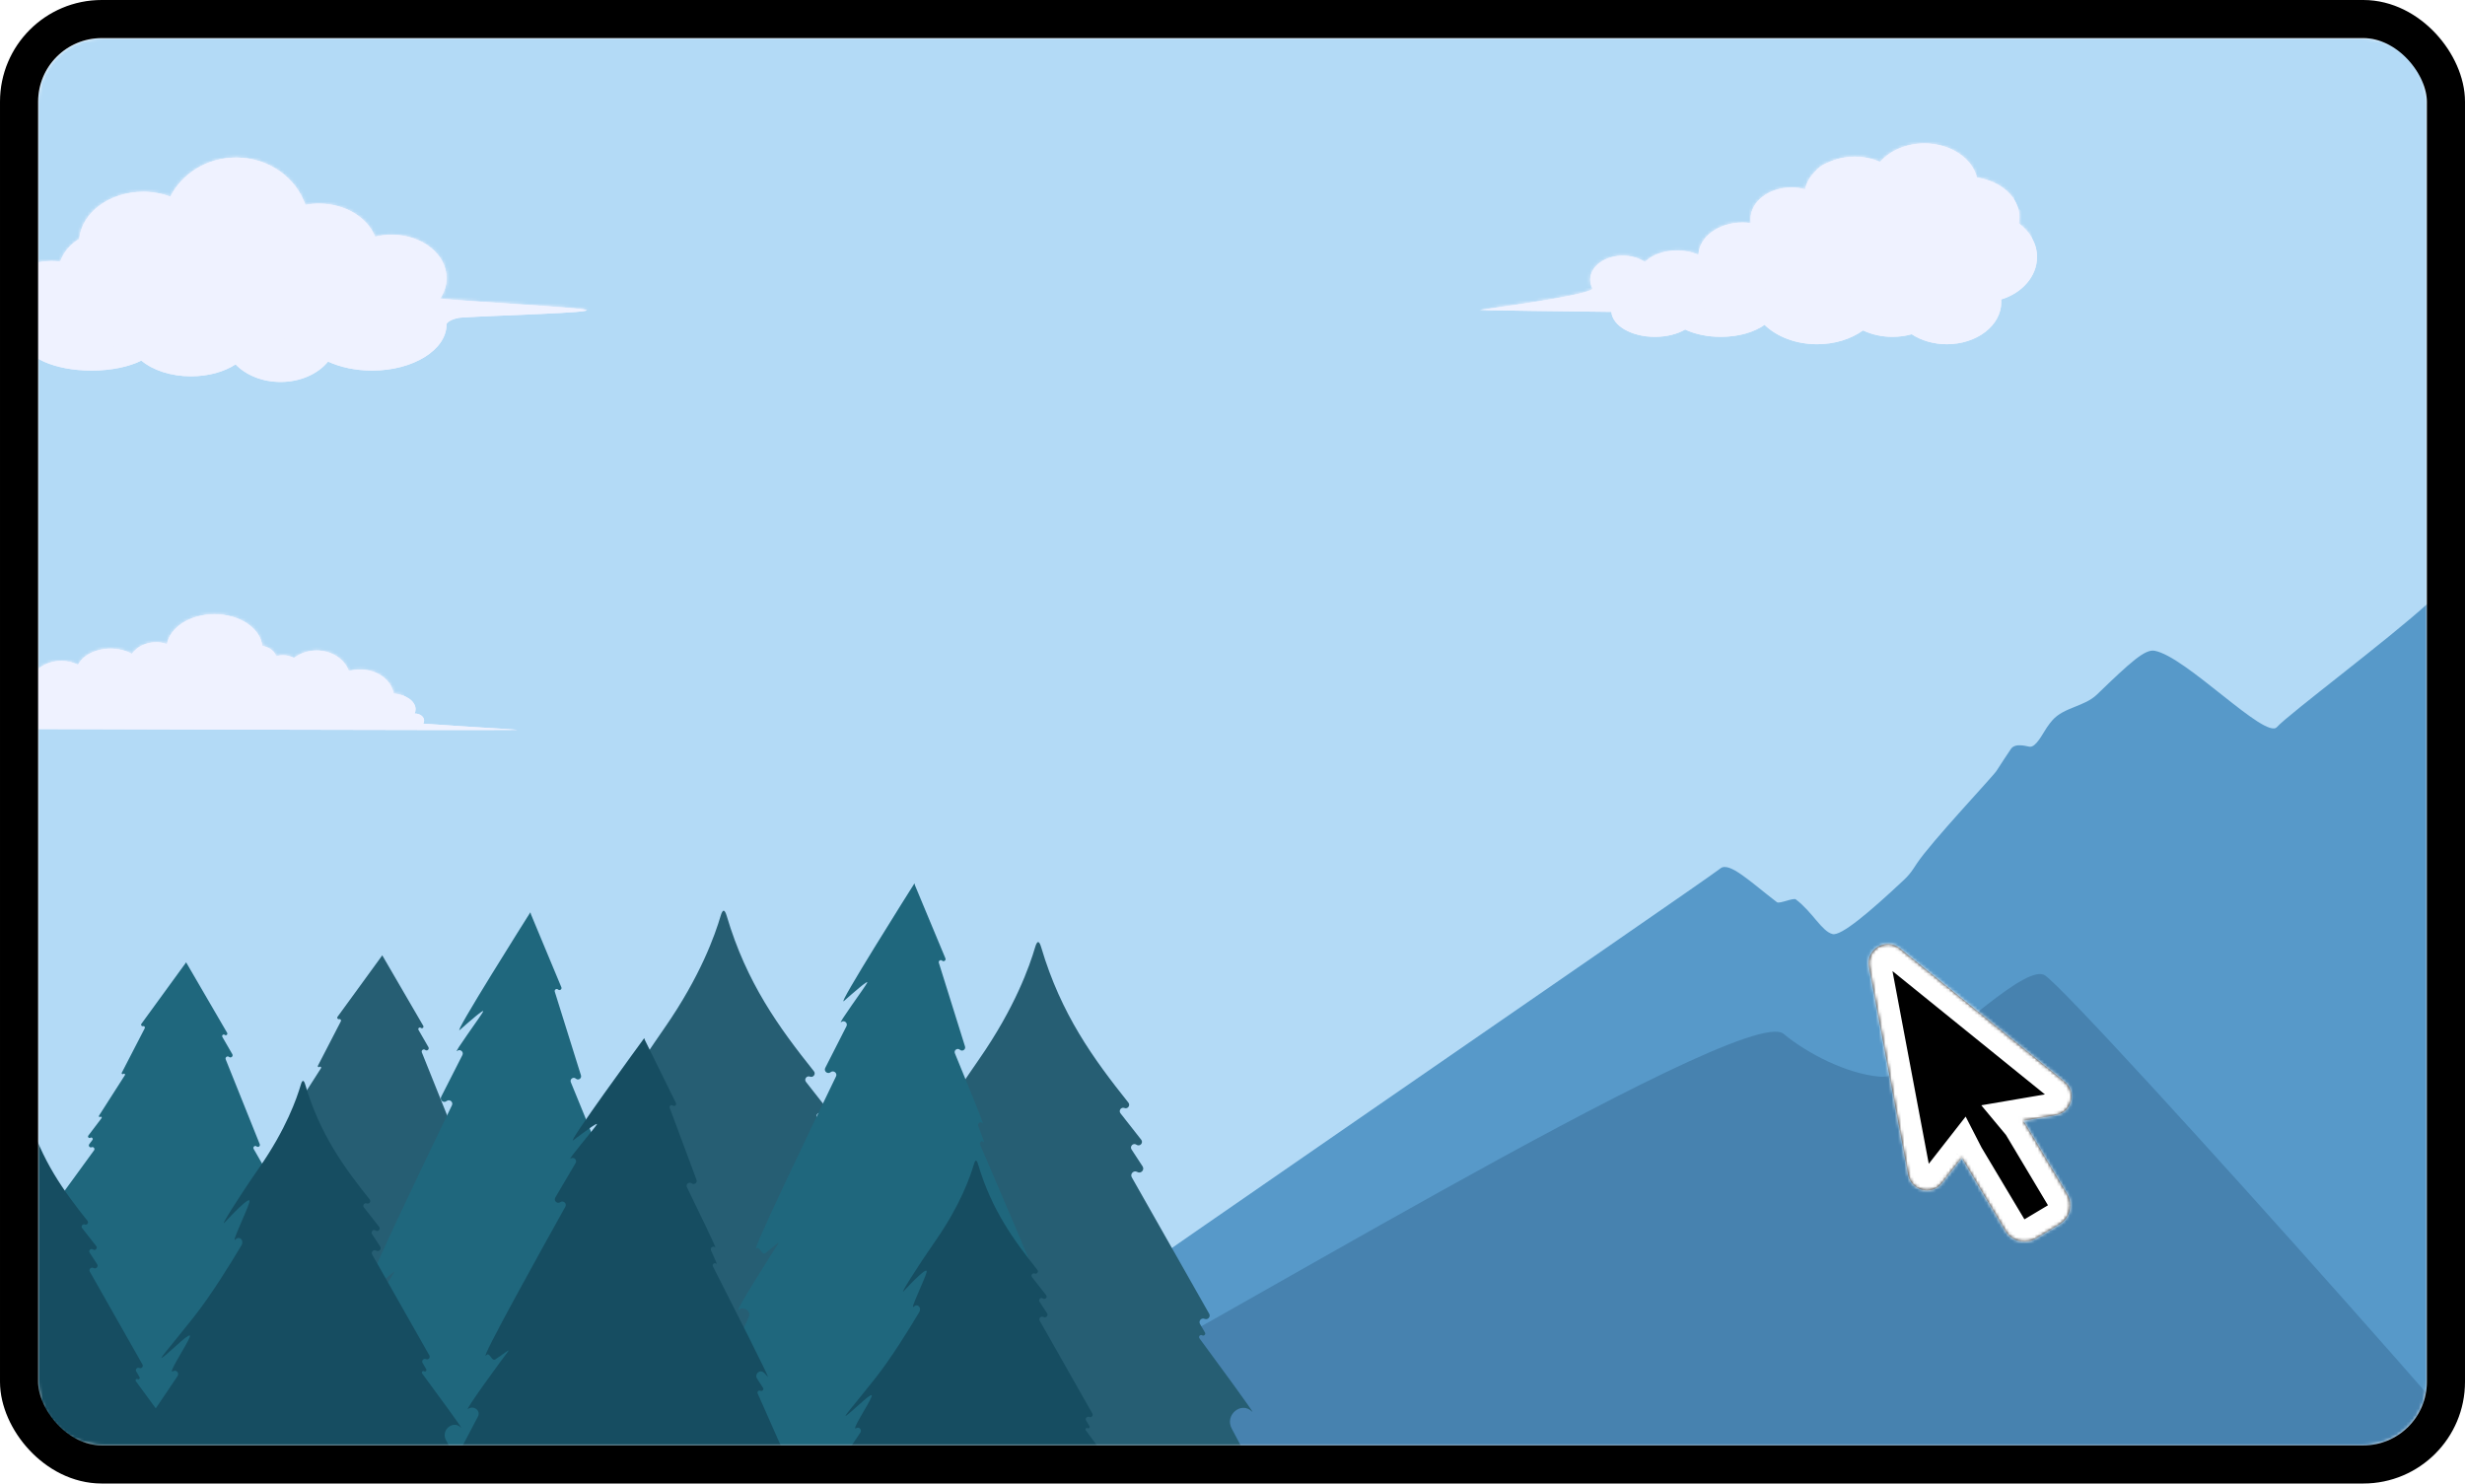 <svg width="776" height="467" viewBox="0 0 776 467" fill="none" xmlns="http://www.w3.org/2000/svg">
<mask id="mask0_107_111" style="mask-type:luminance" maskUnits="userSpaceOnUse" x="12" y="12" width="752" height="443">
<path d="M744 12H32C20.954 12 12 20.954 12 32V435C12 446.046 20.954 455 32 455H744C755.046 455 764 446.046 764 435V32C764 20.954 755.046 12 744 12Z" fill="white"/>
</mask>
<g mask="url(#mask0_107_111)">
<path opacity="0.35" fill-rule="evenodd" clip-rule="evenodd" d="M90.285 155.247C178.557 162.432 260.789 186.251 345.24 203.887C429.692 221.524 522.581 232.972 606.898 215.085C648.604 206.238 687.167 190.408 730.957 187.538C771.875 184.857 812.322 193.875 850.083 204.111C887.844 214.349 925.445 226.103 966.253 229.382C1007.06 232.661 1052.92 225.596 1076.98 204.673C1071.97 169.634 1066.96 134.594 1061.95 99.555C938.737 128.861 805.282 158.577 678.09 136.969C655.461 133.124 632.664 127.636 609.343 129.143C565.566 131.974 536.084 157.526 499.504 172.866C453.207 192.281 390.31 194.954 340.259 179.635C295.737 166.008 258.925 139.049 209.417 137.863C179.087 137.137 150.135 146.609 119.788 146.893C94.937 147.125 71.059 141.199 46.44 139.067C19.018 136.691 -8.939 139.163 -35.121 144.523C-59.412 149.495 -94.564 157.765 -112.645 169.561C-133.278 183.021 -86.066 171.37 -78.506 169.174C-54.254 162.129 -28.16 157.713 -1.732 155.382C28.72 152.698 59.804 152.766 90.285 155.247Z" fill="#D6E4F6"/>
<path opacity="0.35" fill-rule="evenodd" clip-rule="evenodd" d="M95.873 210.088C152.271 212.876 206.142 225.247 260.872 234.226C315.602 243.204 374.286 248.746 428.169 237.939C455.309 232.496 480.583 223.016 508.795 220.508C553.208 216.559 596.074 230.352 636.624 242.377C677.175 254.402 723.824 265.166 765.831 255.299C790.444 249.518 809.737 237.377 832.476 229.112C884.647 210.15 949.879 213.166 1008.64 221.668C1067.4 230.17 1125.26 243.631 1185.57 243.803C1095.93 239.017 1004.06 234.35 917.332 249.328C854.553 260.17 793.803 281.283 728.876 278.17C682.949 275.967 640.242 261.67 594.368 259.074C536.533 255.801 480.213 271.331 422.255 273.596C355.452 276.206 290.588 261.195 226.594 248.897C162.6 236.599 93.225 226.884 29.565 239.847C13.477 243.122 -2.03 247.818 -18.764 249.367C-31.488 250.544 -59.782 250.599 -53.276 239.021C-48.578 230.661 -22.842 223.681 -11.049 220.348C22.153 210.961 59.807 208.304 95.873 210.088Z" fill="#D6E4F6"/>
<path opacity="0.35" fill-rule="evenodd" clip-rule="evenodd" d="M31.082 78.604C81.601 91.949 130.084 108.687 182.719 118.293C235.355 127.899 294.458 129.692 342.939 113.647C373.815 103.43 399.78 86.293 434.045 82.092C493.597 74.79 553.496 109.401 611.423 98.072C631.039 94.235 647.204 85.53 665.756 79.992C727.8 61.468 799.764 81.003 867.76 87.236C947.52 94.547 1031.46 82.109 1097.56 53.185C1046.7 79.554 974.218 81.673 908.792 76.243C843.366 70.813 778.332 59.101 712.551 62.444C651.331 65.557 590.017 81.629 530.281 72.672C499.26 68.02 469.538 56.693 437.879 59.118C413.942 60.953 393.54 70.39 371.659 76.746C293.422 99.468 200.044 81.58 125.846 54.044C75.82 35.479 21.195 11.608 -35.032 20.861C-50.39 23.389 -127.31 52.184 -100.22 58.736C-91.363 60.878 -76.317 59.429 -66.563 60.304C-55.367 61.31 -44.282 62.775 -33.336 64.555C-11.308 68.137 10.126 73.069 31.082 78.604Z" fill="#D6E4F6"/>
<path d="M744 12H32C20.954 12 12 20.954 12 32V435C12 446.046 20.954 455 32 455H744C755.046 455 764 446.046 764 435V32C764 20.954 755.046 12 744 12Z" fill="#B3DAF6"/>
<path fill-rule="evenodd" clip-rule="evenodd" d="M53.631 61.91C57.302 54.637 65.195 49.601 74.333 49.601C84.524 49.601 93.168 55.864 96.131 64.51C97.507 64.246 98.942 64.107 100.419 64.107C108.699 64.107 115.717 68.491 118.079 74.529C119.73 74.115 121.487 73.892 123.309 73.892C132.841 73.892 140.58 80.009 140.58 87.547C140.58 89.891 139.83 92.098 138.513 94.027C150.548 95.115 181.653 96.751 184.409 97.532C187.766 98.484 155.629 99.265 145.153 99.983C142.952 100.134 140.58 101.319 140.58 102.099C140.58 110.131 130.077 116.652 117.142 116.652C111.953 116.652 107.156 115.603 103.271 113.827C100.124 117.679 94.603 120.235 88.324 120.235C82.537 120.235 77.393 118.063 74.158 114.708C70.613 117.02 65.64 118.457 60.138 118.457C53.744 118.457 48.064 116.514 44.508 113.516C40.637 115.441 35.039 116.653 28.818 116.653C17.228 116.653 7.804 112.452 7.676 107.257C3.712 106.818 -1.541 106.294 -8.613 106.201C-23.986 105.998 -53.228 105.701 -55.175 104.685C-57.114 103.674 -38.693 101.159 -13.685 99.779C-14.401 98.945 -14.807 97.996 -14.807 96.988C-14.807 93.685 -10.449 91.004 -5.079 91.004C-2.907 91.004 -0.9 91.442 0.719 92.184C1.033 86.633 7.887 82.191 16.285 82.191C17.205 82.191 18.107 82.243 18.985 82.347C19.935 79.463 22.073 76.963 24.953 75.206C25.771 66.918 34.468 60.387 45.06 60.387C48.123 60.387 51.029 60.933 53.631 61.91Z" fill="#EFF2FF"/>
<path d="M53.631 61.91C57.302 54.637 65.195 49.601 74.333 49.601C84.524 49.601 93.168 55.864 96.131 64.51C97.507 64.246 98.942 64.107 100.419 64.107C108.699 64.107 115.717 68.491 118.079 74.529C119.73 74.115 121.487 73.892 123.309 73.892C132.841 73.892 140.58 80.009 140.58 87.547C140.58 89.891 139.83 92.098 138.513 94.027C150.548 95.115 181.653 96.751 184.409 97.532C187.766 98.484 155.629 99.265 145.153 99.983C142.952 100.134 140.58 101.319 140.58 102.099C140.58 110.131 130.077 116.652 117.142 116.652C111.953 116.652 107.156 115.603 103.271 113.827C100.124 117.679 94.603 120.235 88.324 120.235C82.537 120.235 77.393 118.063 74.158 114.708C70.613 117.02 65.64 118.457 60.138 118.457C53.744 118.457 48.064 116.514 44.508 113.516C40.637 115.441 35.039 116.653 28.818 116.653C17.228 116.653 7.804 112.452 7.676 107.257C3.712 106.818 -1.541 106.294 -8.613 106.201C-23.986 105.998 -53.228 105.701 -55.175 104.685C-57.114 103.674 -38.693 101.159 -13.685 99.779C-14.401 98.945 -14.807 97.996 -14.807 96.988C-14.807 93.685 -10.449 91.004 -5.079 91.004C-2.907 91.004 -0.9 91.442 0.719 92.184C1.033 86.633 7.887 82.191 16.285 82.191C17.205 82.191 18.107 82.243 18.985 82.347C19.935 79.463 22.073 76.963 24.953 75.206C25.771 66.918 34.468 60.387 45.06 60.387C48.123 60.387 51.029 60.933 53.631 61.91Z" fill="#EFF2FF"/>
<mask id="mask1_107_111" style="mask-type:luminance" maskUnits="userSpaceOnUse" x="-56" y="49" width="241" height="72">
<path d="M53.631 61.91C57.302 54.637 65.195 49.601 74.333 49.601C84.524 49.601 93.168 55.864 96.131 64.51C97.507 64.246 98.942 64.107 100.419 64.107C108.699 64.107 115.717 68.491 118.079 74.529C119.73 74.115 121.487 73.892 123.309 73.892C132.841 73.892 140.58 80.009 140.58 87.547C140.58 89.891 139.83 92.098 138.513 94.027C150.548 95.115 181.653 96.751 184.409 97.532C187.766 98.484 155.629 99.265 145.153 99.983C142.952 100.134 140.58 101.319 140.58 102.099C140.58 110.131 130.077 116.652 117.142 116.652C111.953 116.652 107.156 115.603 103.271 113.827C100.124 117.679 94.603 120.235 88.324 120.235C82.537 120.235 77.393 118.063 74.158 114.708C70.613 117.02 65.64 118.457 60.138 118.457C53.744 118.457 48.064 116.514 44.508 113.516C40.637 115.441 35.039 116.653 28.818 116.653C17.228 116.653 7.804 112.452 7.676 107.257C3.712 106.818 -1.541 106.294 -8.613 106.201C-23.986 105.998 -53.228 105.701 -55.175 104.685C-57.114 103.674 -38.693 101.159 -13.685 99.779C-14.401 98.945 -14.807 97.996 -14.807 96.988C-14.807 93.685 -10.449 91.004 -5.079 91.004C-2.907 91.004 -0.9 91.442 0.719 92.184C1.033 86.633 7.887 82.191 16.285 82.191C17.205 82.191 18.107 82.243 18.985 82.347C19.935 79.463 22.073 76.963 24.953 75.206C25.771 66.918 34.468 60.387 45.06 60.387C48.123 60.387 51.029 60.933 53.631 61.91Z" fill="white"/>
</mask>
<g mask="url(#mask1_107_111)">
<path fill-rule="evenodd" clip-rule="evenodd" d="M51.469 55.224C55.139 47.951 63.033 42.915 72.171 42.915C82.361 42.915 91.005 49.178 93.968 57.824C95.344 57.56 96.781 57.421 98.257 57.421C106.537 57.421 113.555 61.806 115.917 67.844C117.568 67.429 119.325 67.206 121.147 67.206C130.68 67.206 140.986 71.733 140.986 79.269C140.986 81.613 143.956 84.394 142.637 86.323C154.671 87.411 186.398 96.716 189.154 97.497C192.511 98.45 153.821 96.178 143.346 96.897C141.146 97.047 138.773 98.233 138.773 99.012C138.773 107.044 127.917 109.966 114.981 109.966C109.792 109.966 104.995 108.917 101.11 107.141C97.964 110.993 92.442 113.549 86.162 113.549C80.375 113.549 75.231 111.377 71.997 108.022C68.45 110.334 63.478 111.772 57.976 111.772C51.582 111.772 45.902 109.829 42.346 106.83C38.475 108.756 32.878 109.967 26.656 109.967C15.066 109.967 5.642 105.766 5.514 100.571C3.498 103.966 0.171 103.784 -6.9 103.673C-12.034 103.591 -58.018 104.762 -59.965 103.745C-61.904 102.734 -40.855 94.473 -15.848 93.093C-16.564 92.26 -16.97 91.31 -16.97 90.302C-16.97 86.999 -12.611 84.318 -7.242 84.318C-5.07 84.318 -3.063 84.757 -1.444 85.498C-1.13 79.947 5.724 75.504 14.122 75.504C15.042 75.504 15.944 75.557 16.822 75.661C17.772 72.777 19.91 70.278 22.79 68.52C23.609 60.232 32.305 53.701 42.897 53.701C45.962 53.7 48.866 54.246 51.469 55.224Z" fill="#EFF2FF"/>
</g>
<path fill-rule="evenodd" clip-rule="evenodd" d="M37.383 96.388C36.276 100.91 39.21 105.604 44.394 107.237C49.401 108.814 54.83 107.005 57.338 103.165C57.243 103.548 57.121 103.929 56.969 104.306C55.014 109.153 48.862 111.65 43.241 109.879C37.619 108.109 34.642 102.736 36.597 97.89C36.811 97.36 37.075 96.859 37.383 96.388Z" fill="#EFF2FF"/>
<path fill-rule="evenodd" clip-rule="evenodd" d="M2.865 93.439C1.939 97.364 4.698 101.496 9.448 102.992C14.037 104.437 18.948 102.939 21.162 99.627C21.084 99.959 20.98 100.29 20.848 100.617C19.155 104.812 13.598 106.901 8.446 105.278C3.294 103.656 0.484 98.932 2.177 94.737C2.362 94.278 2.594 93.846 2.865 93.439Z" fill="#EFF2FF"/>
<path fill-rule="evenodd" clip-rule="evenodd" d="M57.338 75.697C53.949 72.171 47.947 71.374 43.327 74.016C38.864 76.569 37.188 81.478 39.112 85.572C38.826 85.273 38.559 84.956 38.311 84.619C35.147 80.3 36.645 74.467 41.656 71.6C46.665 68.735 53.302 69.914 56.465 74.234C56.811 74.706 57.101 75.195 57.338 75.697Z" fill="#EFF2FF"/>
<path fill-rule="evenodd" clip-rule="evenodd" d="M70.63 98.799C69.524 103.32 72.458 108.014 77.642 109.647C82.649 111.224 88.076 109.415 90.584 105.575C90.491 105.958 90.368 106.339 90.215 106.716C88.26 111.563 82.109 114.06 76.488 112.289C70.866 110.519 67.889 105.146 69.844 100.3C70.058 99.771 70.322 99.269 70.63 98.799Z" fill="#EFF2FF"/>
<path fill-rule="evenodd" clip-rule="evenodd" d="M82.022 81.783C85.106 78.044 84.572 72.702 80.581 69.354C76.724 66.121 70.932 65.834 66.879 68.448C67.14 68.132 67.427 67.827 67.739 67.536C71.747 63.804 78.516 63.721 82.844 67.35C87.174 70.98 87.434 76.958 83.426 80.691C82.989 81.098 82.519 81.462 82.022 81.783Z" fill="#EFF2FF"/>
<path fill-rule="evenodd" clip-rule="evenodd" d="M112.342 96.229C115.814 91.856 115.067 85.689 110.371 81.889C105.833 78.214 99.129 77.98 94.508 81.07C94.801 80.701 95.125 80.343 95.48 80.001C100.022 75.62 107.846 75.411 112.94 79.534C118.033 83.658 118.481 90.562 113.939 94.944C113.444 95.422 112.908 95.851 112.342 96.229Z" fill="#EFF2FF"/>
<path fill-rule="evenodd" clip-rule="evenodd" d="M52.563 202.756C53.542 197.455 59.871 193.36 67.525 193.36C75.454 193.36 81.964 197.757 82.571 203.337C84.728 203.672 86.437 204.946 86.927 206.571C87.593 206.375 88.309 206.27 89.056 206.27C90.353 206.27 91.559 206.59 92.563 207.141C94.446 205.67 96.942 204.775 99.676 204.775C104.446 204.775 108.486 207.499 109.824 211.245C110.925 210.929 112.109 210.757 113.343 210.757C118.747 210.757 123.219 214.056 123.914 218.325C127.805 218.623 130.822 220.718 130.822 223.254C130.822 223.726 130.718 224.182 130.523 224.614C130.553 224.613 130.582 224.613 130.613 224.613C132.216 224.613 133.516 225.61 133.516 226.838C133.516 227.182 133.414 227.508 133.232 227.799C145.772 228.724 161.18 229.548 162.823 229.725C165.624 230.026 -45.83 229.332 -45.83 229.332C-45.83 229.332 -32.654 228.589 -24.985 227.769C-19.506 227.184 -20.947 226.409 -20.512 225.445C-19.918 224.123 -17.558 223.135 -14.741 223.135C-13.806 223.135 -12.921 223.244 -12.135 223.438C-11.921 220.576 -7.886 218.29 -2.947 218.29C-0.691 218.29 1.377 218.767 2.978 219.557C3.347 217.199 5.945 215.325 9.217 215.053C10.113 211.071 14.288 208.056 19.297 208.056C21.232 208.056 23.041 208.505 24.586 209.287C26.069 206.32 30.087 204.19 34.806 204.19C37.342 204.19 39.674 204.805 41.521 205.834C43.031 203.652 45.875 202.181 49.133 202.181C50.35 202.179 51.509 202.385 52.563 202.756Z" fill="#EFF2FF"/>
<path d="M52.563 202.756C53.542 197.455 59.871 193.36 67.525 193.36C75.454 193.36 81.964 197.757 82.571 203.337C84.728 203.672 86.437 204.946 86.927 206.571C87.593 206.375 88.309 206.27 89.056 206.27C90.353 206.27 91.559 206.59 92.563 207.141C94.446 205.67 96.942 204.775 99.676 204.775C104.446 204.775 108.486 207.499 109.824 211.245C110.925 210.929 112.109 210.757 113.343 210.757C118.747 210.757 123.219 214.056 123.914 218.325C127.805 218.623 130.822 220.718 130.822 223.254C130.822 223.726 130.718 224.182 130.523 224.614C130.553 224.613 130.582 224.613 130.613 224.613C132.216 224.613 133.516 225.61 133.516 226.838C133.516 227.182 133.414 227.508 133.232 227.799C145.772 228.724 161.18 229.548 162.823 229.725C165.624 230.026 -45.83 229.332 -45.83 229.332C-45.83 229.332 -32.654 228.589 -24.985 227.769C-19.506 227.184 -20.947 226.409 -20.512 225.445C-19.918 224.123 -17.558 223.135 -14.741 223.135C-13.806 223.135 -12.921 223.244 -12.135 223.438C-11.921 220.576 -7.886 218.29 -2.947 218.29C-0.691 218.29 1.377 218.767 2.978 219.557C3.347 217.199 5.945 215.325 9.217 215.053C10.113 211.071 14.288 208.056 19.297 208.056C21.232 208.056 23.041 208.505 24.586 209.287C26.069 206.32 30.087 204.19 34.806 204.19C37.342 204.19 39.674 204.805 41.521 205.834C43.031 203.652 45.875 202.181 49.133 202.181C50.35 202.179 51.509 202.385 52.563 202.756Z" fill="#EFF2FF"/>
<mask id="mask2_107_111" style="mask-type:luminance" maskUnits="userSpaceOnUse" x="-46" y="193" width="209" height="37">
<path d="M52.563 202.756C53.542 197.455 59.871 193.36 67.525 193.36C75.454 193.36 81.964 197.757 82.571 203.337C84.728 203.672 86.437 204.946 86.927 206.571C87.593 206.375 88.309 206.27 89.056 206.27C90.353 206.27 91.559 206.59 92.563 207.141C94.446 205.67 96.942 204.775 99.676 204.775C104.446 204.775 108.486 207.499 109.824 211.245C110.925 210.929 112.109 210.757 113.343 210.757C118.747 210.757 123.219 214.056 123.914 218.325C127.805 218.623 130.822 220.718 130.822 223.254C130.822 223.726 130.718 224.182 130.523 224.614C130.553 224.613 130.582 224.613 130.613 224.613C132.216 224.613 133.516 225.61 133.516 226.838C133.516 227.182 133.414 227.508 133.232 227.799C145.772 228.724 161.18 229.548 162.823 229.725C165.624 230.026 -45.83 229.332 -45.83 229.332C-45.83 229.332 -32.654 228.589 -24.985 227.769C-19.506 227.184 -20.947 226.409 -20.512 225.445C-19.918 224.123 -17.558 223.135 -14.741 223.135C-13.806 223.135 -12.921 223.244 -12.135 223.438C-11.921 220.576 -7.886 218.29 -2.947 218.29C-0.691 218.29 1.377 218.767 2.978 219.557C3.347 217.199 5.945 215.325 9.217 215.053C10.113 211.071 14.288 208.056 19.297 208.056C21.232 208.056 23.041 208.505 24.586 209.287C26.069 206.32 30.087 204.19 34.806 204.19C37.342 204.19 39.674 204.805 41.521 205.834C43.031 203.652 45.875 202.181 49.133 202.181C50.35 202.179 51.509 202.385 52.563 202.756Z" fill="white"/>
</mask>
<g mask="url(#mask2_107_111)">
<path fill-rule="evenodd" clip-rule="evenodd" d="M24.885 225.546C24.602 226.424 23.257 227.069 22.377 227.328C19.768 228.096 16.583 227.807 14.199 226.584C13.398 226.173 12.064 224.675 11.047 224.815C10.026 224.953 9.254 226.077 8.516 226.613C7.197 227.57 5.669 228.166 3.961 228.297C1.779 228.463 -0.279 227.862 -2.106 226.836C-2.844 226.423 -3.988 225.193 -4.909 225.175C-5.473 225.164 -6.034 225.879 -6.366 226.194C-7.048 226.843 -7.934 227.473 -8.93 227.69C-10.807 228.096 -13.03 227.703 -14.837 227.201C-15.5 227.016 -16.156 226.665 -16.844 226.574C-17.754 226.455 -18.472 227.513 -19.356 227.689C-22.128 228.24 -25.099 226.7 -26.313 224.539C-28.137 221.289 -24.239 218.959 -21.645 217.223C-17.819 214.662 -13.534 213.462 -8.835 212.815C-5.408 212.342 -1.874 212.521 1.212 210.936C11.448 206.915 18.335 199.283 28.443 194.97C42.578 188.939 58.066 188.699 73.392 189.666C83.404 190.298 93.305 191.372 102.37 195.449C107.404 197.712 112.283 201.121 115.91 204.962C119.206 208.451 121.548 213.732 125.838 216.398C126.567 216.827 127.032 217.924 127.233 218.613C127.952 221.081 127.08 223.414 124.664 224.849C123.025 225.823 120.901 226.191 118.98 225.781C117.88 225.547 116.637 224.732 115.47 224.935C114.425 225.117 113.598 225.978 112.716 226.448C110.876 227.429 108.766 228.212 106.595 228.27C103.361 228.356 99.931 227.36 97.141 225.969C96.186 225.493 95.273 224.987 94.471 224.324C94.121 224.035 93.618 223.466 93.085 223.466C92.044 223.466 90.641 225.248 89.814 225.72C88.044 226.73 85.811 227.196 83.737 227.342C80.269 227.587 76.7 226.984 73.56 225.665C72.516 225.227 71.497 224.738 70.529 224.183C70.055 223.912 69.41 223.338 68.806 223.329C67.625 223.311 66.34 225.208 65.62 225.844C64.218 227.084 62.439 227.768 60.479 227.962C57.907 228.217 55.463 227.67 52.927 227.466C49.734 227.21 46.705 227.592 43.702 226.289C42.349 225.701 41.207 224.757 40.198 223.777C39.78 223.371 39.155 222.377 38.512 222.221C38.081 222.117 37.949 223.15 37.894 223.34C37.561 224.482 37.164 225.822 35.939 226.472C32.776 228.149 28.011 227.022 25.042 225.509" fill="#EFF2FF"/>
</g>
<path fill-rule="evenodd" clip-rule="evenodd" d="M88.358 212.248C87.658 217.036 91.293 221.732 97.004 223.084C102.522 224.391 108.129 222.138 110.398 217.966C110.339 218.371 110.248 218.776 110.126 219.18C108.554 224.365 102.248 227.384 96.055 225.918C89.86 224.451 86.107 219.051 87.679 213.866C87.852 213.3 88.079 212.76 88.358 212.248Z" fill="#EFF2FF"/>
<path fill-rule="evenodd" clip-rule="evenodd" d="M35.331 213.417C34.631 218.206 38.267 222.902 43.978 224.254C49.496 225.561 55.102 223.307 57.372 219.135C57.313 219.54 57.222 219.946 57.1 220.35C55.528 225.535 49.223 228.553 43.029 227.087C36.834 225.621 33.082 220.221 34.653 215.036C34.825 214.469 35.053 213.928 35.331 213.417Z" fill="#EFF2FF"/>
<path fill-rule="evenodd" clip-rule="evenodd" d="M56.47 225.079C60.378 226.948 65.474 225.884 68.306 222.45C71.041 219.132 70.745 214.713 67.827 211.971C68.156 212.129 68.479 212.308 68.79 212.509C72.783 215.079 73.532 220.191 70.461 223.915C67.389 227.64 61.654 228.577 57.662 226.007C57.226 225.725 56.828 225.414 56.47 225.079Z" fill="#EFF2FF"/>
<path fill-rule="evenodd" clip-rule="evenodd" d="M9.566 217.128C9.603 221.055 13.121 224.482 17.892 225.012C22.501 225.524 26.735 223.16 28.041 219.576C28.044 219.908 28.022 220.244 27.974 220.581C27.358 224.913 22.657 227.963 17.482 227.388C12.307 226.813 8.606 222.831 9.222 218.499C9.289 218.025 9.405 217.567 9.566 217.128Z" fill="#EFF2FF"/>
<path fill-rule="evenodd" clip-rule="evenodd" d="M591.86 50.992C594.883 47.475 600.009 45.161 605.818 45.161C614.024 45.161 620.864 49.778 622.345 55.878C629.971 57.055 635.715 62.156 635.715 68.261C635.715 68.949 635.642 69.626 635.502 70.284C639.039 72.892 641.267 76.683 641.267 80.9C641.267 87.026 636.564 92.256 629.972 94.263C629.998 94.552 630.01 94.845 630.01 95.14C630.01 102.434 622.341 108.358 612.893 108.358C608.671 108.358 604.805 107.175 601.819 105.217C599.917 105.752 597.885 106.042 595.775 106.042C592.412 106.042 589.249 105.306 586.495 104.014C582.733 106.705 577.647 108.359 572.049 108.359C565.317 108.359 559.324 105.968 555.49 102.259C552.285 104.561 547.309 106.042 541.725 106.042C537.454 106.042 533.537 105.175 530.498 103.737C528.031 105.164 524.677 106.042 520.983 106.042C513.623 106.042 507.608 102.553 507.274 98.18C489.134 97.951 471.829 97.798 465.893 97.526C465.83 97.524 498.127 93.338 501.177 91.082C501.256 91.024 501.331 90.962 501.403 90.897C500.904 90.01 500.628 89.04 500.628 88.021C500.628 83.865 505.222 80.492 510.882 80.492C513.572 80.492 516.023 81.254 517.852 82.501C519.897 80.322 523.66 78.86 527.961 78.86C530.474 78.86 532.803 79.359 534.713 80.209C534.912 74.581 541.031 70.06 548.537 70.06C549.451 70.06 550.343 70.126 551.207 70.254C551.133 69.827 551.096 69.389 551.096 68.946C551.096 63.475 556.862 59.032 563.963 59.032C565.476 59.032 566.927 59.234 568.276 59.604C568.667 57.633 569.68 55.817 571.156 54.28C572.183 53.004 573.576 51.867 575.459 51.202C577.897 50.019 580.787 49.334 583.883 49.334C586.791 49.334 589.517 49.938 591.86 50.992Z" fill="#EFF2FF"/>
<path d="M591.86 50.992C594.883 47.475 600.009 45.161 605.818 45.161C614.024 45.161 620.864 49.778 622.345 55.878C629.971 57.055 635.715 62.156 635.715 68.261C635.715 68.949 635.642 69.626 635.502 70.284C639.039 72.892 641.267 76.683 641.267 80.9C641.267 87.026 636.564 92.256 629.972 94.263C629.998 94.552 630.01 94.845 630.01 95.14C630.01 102.434 622.341 108.358 612.893 108.358C608.671 108.358 604.805 107.175 601.819 105.217C599.917 105.752 597.885 106.042 595.775 106.042C592.412 106.042 589.249 105.306 586.495 104.014C582.733 106.705 577.647 108.359 572.049 108.359C565.317 108.359 559.324 105.968 555.49 102.259C552.285 104.561 547.309 106.042 541.725 106.042C537.454 106.042 533.537 105.175 530.498 103.737C528.031 105.164 524.677 106.042 520.983 106.042C513.623 106.042 507.608 102.553 507.274 98.18C489.134 97.951 471.829 97.798 465.893 97.526C465.83 97.524 498.127 93.338 501.177 91.082C501.256 91.024 501.331 90.962 501.403 90.897C500.904 90.01 500.628 89.04 500.628 88.021C500.628 83.865 505.222 80.492 510.882 80.492C513.572 80.492 516.023 81.254 517.852 82.501C519.897 80.322 523.66 78.86 527.961 78.86C530.474 78.86 532.803 79.359 534.713 80.209C534.912 74.581 541.031 70.06 548.537 70.06C549.451 70.06 550.343 70.126 551.207 70.254C551.133 69.827 551.096 69.389 551.096 68.946C551.096 63.475 556.862 59.032 563.963 59.032C565.476 59.032 566.927 59.234 568.276 59.604C568.667 57.633 569.68 55.817 571.156 54.28C572.183 53.004 573.576 51.867 575.459 51.202C577.897 50.019 580.787 49.334 583.883 49.334C586.791 49.334 589.517 49.938 591.86 50.992Z" fill="#EFF2FF"/>
<mask id="mask3_107_111" style="mask-type:luminance" maskUnits="userSpaceOnUse" x="465" y="45" width="177" height="64">
<path d="M591.86 50.992C594.883 47.475 600.009 45.161 605.818 45.161C614.024 45.161 620.864 49.778 622.345 55.878C629.971 57.055 635.715 62.156 635.715 68.261C635.715 68.949 635.642 69.626 635.502 70.284C639.039 72.892 641.267 76.683 641.267 80.9C641.267 87.026 636.564 92.256 629.972 94.263C629.998 94.552 630.01 94.845 630.01 95.14C630.01 102.434 622.341 108.358 612.893 108.358C608.671 108.358 604.805 107.175 601.819 105.217C599.917 105.752 597.885 106.042 595.775 106.042C592.412 106.042 589.249 105.306 586.495 104.014C582.733 106.705 577.647 108.359 572.049 108.359C565.317 108.359 559.324 105.968 555.49 102.259C552.285 104.561 547.309 106.042 541.725 106.042C537.454 106.042 533.537 105.175 530.498 103.737C528.031 105.164 524.677 106.042 520.983 106.042C513.623 106.042 507.608 102.553 507.274 98.18C489.134 97.951 471.829 97.798 465.893 97.526C465.83 97.524 498.127 93.338 501.177 91.082C501.256 91.024 501.331 90.962 501.403 90.897C500.904 90.01 500.628 89.04 500.628 88.021C500.628 83.865 505.222 80.492 510.882 80.492C513.572 80.492 516.023 81.254 517.852 82.501C519.897 80.322 523.66 78.86 527.961 78.86C530.474 78.86 532.803 79.359 534.713 80.209C534.912 74.581 541.031 70.06 548.537 70.06C549.451 70.06 550.343 70.126 551.207 70.254C551.133 69.827 551.096 69.389 551.096 68.946C551.096 63.475 556.862 59.032 563.963 59.032C565.476 59.032 566.927 59.234 568.276 59.604C568.667 57.633 569.68 55.817 571.156 54.28C572.183 53.004 573.576 51.867 575.459 51.202C577.897 50.019 580.787 49.334 583.883 49.334C586.791 49.334 589.517 49.938 591.86 50.992Z" fill="white"/>
</mask>
<g mask="url(#mask3_107_111)">
<path fill-rule="evenodd" clip-rule="evenodd" d="M590.279 44.946C593.303 41.428 598.429 39.115 604.239 39.115C612.443 39.115 619.285 43.732 620.766 49.831C628.392 51.009 634.136 56.109 634.136 62.214C634.136 62.903 634.063 63.578 633.923 64.238C637.46 66.846 639.688 70.637 639.688 74.854C639.688 80.98 634.984 86.209 628.393 88.216C628.418 88.505 628.431 88.799 628.431 89.093C628.431 96.388 620.761 102.31 611.313 102.31C607.092 102.31 603.226 101.128 600.24 99.169C598.338 99.704 596.306 99.994 594.196 99.994C590.833 99.994 587.67 99.259 584.915 97.967C581.155 100.659 576.067 102.311 570.47 102.311C563.738 102.311 557.745 99.921 553.911 96.212C550.705 98.513 545.73 99.994 540.146 99.994C535.875 99.994 531.958 99.128 528.918 97.689C526.452 99.117 523.098 99.994 519.404 99.994C512.043 99.994 509.765 98.03 509.431 93.657C492.538 95.629 468.91 98.355 462.973 98.083C462.911 98.08 496.549 87.29 499.599 85.033C499.677 84.975 499.753 84.914 499.825 84.849C499.326 83.963 499.049 82.991 499.049 81.973C499.049 77.817 503.644 74.444 509.304 74.444C511.994 74.444 514.444 75.206 516.274 76.452C518.319 74.274 522.082 72.812 526.382 72.812C528.895 72.812 531.224 73.31 533.134 74.16C533.333 68.533 539.452 64.011 546.959 64.011C547.872 64.011 548.765 64.078 549.629 64.205C549.555 63.778 549.517 63.342 549.517 62.899C549.517 57.427 555.282 52.986 562.385 52.986C563.897 52.986 565.349 53.187 566.697 53.557C567.088 51.586 568.101 49.77 569.575 48.232C570.604 46.957 571.996 45.819 573.88 45.155C576.317 43.972 579.207 43.287 582.304 43.287C585.212 43.288 587.938 43.892 590.279 44.946Z" fill="#EFF2FF"/>
</g>
<path fill-rule="evenodd" clip-rule="evenodd" d="M614.842 93.053C617.076 90.093 616.1 85.612 612.403 82.619C608.831 79.727 603.915 79.193 600.753 81.167C600.942 80.917 601.154 80.677 601.389 80.451C604.404 77.543 610.107 77.817 614.117 81.064C618.126 84.309 618.935 89.305 615.921 92.214C615.592 92.531 615.231 92.811 614.842 93.053Z" fill="#EFF2FF"/>
<path fill-rule="evenodd" clip-rule="evenodd" d="M534.033 92.891C537.503 97.265 544.319 98.744 549.964 96.137C555.419 93.617 557.95 88.128 556.236 83.236C556.53 83.606 556.798 83.996 557.042 84.407C560.157 89.673 557.716 96.244 551.595 99.073C545.472 101.901 537.972 99.921 534.857 94.656C534.517 94.081 534.243 93.491 534.033 92.891Z" fill="#EFF2FF"/>
<path fill-rule="evenodd" clip-rule="evenodd" d="M514.318 85.745C510.572 86.86 508.218 89.923 508.966 92.929C509.688 95.834 513.064 97.714 516.835 97.499C516.518 97.593 516.191 97.674 515.856 97.738C511.551 98.574 507.397 96.605 506.587 93.345C505.776 90.083 508.613 86.757 512.919 85.922C513.387 85.829 513.855 85.772 514.318 85.745Z" fill="#EFF2FF"/>
<path fill-rule="evenodd" clip-rule="evenodd" d="M582.354 90.472C581.731 94.185 584.779 98.004 589.608 99.296C594.273 100.543 599.037 99.013 600.987 95.847C600.934 96.16 600.856 96.474 600.748 96.785C599.383 100.772 594.022 102.872 588.785 101.47C583.549 100.069 580.405 95.695 581.771 91.709C581.919 91.274 582.116 90.861 582.354 90.472Z" fill="#EFF2FF"/>
<path fill-rule="evenodd" clip-rule="evenodd" d="M600.346 67.796C602.056 63.424 599.778 58.454 594.854 56.284C590.095 54.189 584.461 55.411 581.451 58.959C581.596 58.589 581.77 58.224 581.971 57.866C584.569 53.259 591.014 51.431 596.356 53.783C601.697 56.134 603.925 61.783 601.328 66.389C601.044 66.892 600.714 67.362 600.346 67.796Z" fill="#EFF2FF"/>
<path fill-rule="evenodd" clip-rule="evenodd" d="M646.118 226.717C649.78 222.584 656.179 222.468 660.146 218.628C670.869 208.248 675.28 204.321 678.265 204.849C688.096 206.587 713.149 232.937 716.789 228.883C720.429 224.829 752.04 201.18 764.45 189.828C773.737 181.332 790.316 167.923 802.955 158.627C817.222 148.132 827.184 142.327 829.443 144.426C837.615 152.017 834.598 404.874 833.517 480.099C833.353 491.54 823.896 500.374 812.48 499.581C711.129 492.544 273.111 461.287 290.504 447.868C310.166 432.697 536.791 277.316 541.606 273.369C544.369 271.104 551.18 277.724 559.394 284.007C560.182 284.611 564.558 282.532 565.342 283.126C570.624 287.126 573.492 293.175 576.897 294.034C579.532 294.7 588.203 287.485 599.461 276.899C600.546 275.879 601.512 274.734 602.335 273.493C602.687 272.961 603.046 272.418 603.409 271.865C607.835 265.137 627.486 244.333 628.549 242.612C629.554 240.984 632.687 236.307 633.019 235.811C633.04 235.78 633.058 235.752 633.08 235.722C634.448 233.802 637.881 234.911 638.903 235.06C640.941 235.359 643.023 230.966 644.398 228.958C645.017 228.054 645.587 227.316 646.118 226.717Z" fill="#5799C9"/>
<path fill-rule="evenodd" clip-rule="evenodd" d="M342.583 436.334C358.712 431.459 548.831 314.904 561.485 325.444C568.955 331.665 581.342 337.964 591.501 338.901C594.509 339.179 597.434 338.143 599.914 336.418C615.596 325.509 638.191 303.162 643.816 307.073C655.138 314.945 827.846 508.598 812.636 497.892C805.047 492.551 437.962 506.42 336.898 510.346C323.842 510.853 314.134 498.925 317.714 486.359C323.604 465.689 332.904 439.26 342.583 436.334Z" fill="#4782AF"/>
<path fill-rule="evenodd" clip-rule="evenodd" d="M209.208 323.578C220.606 307.186 225.134 294.168 226.859 288.327C227.51 286.119 228.129 286.148 228.783 288.356C235.034 309.462 245.247 323.456 256.227 337.228C256.918 338.095 256.014 339.322 254.982 338.915V338.915C253.957 338.511 253.055 339.721 253.736 340.588L260.261 348.899C261.041 349.892 259.799 351.199 258.768 350.47V350.47C257.781 349.774 256.558 350.953 257.219 351.965L260.69 357.283C261.411 358.387 260.153 359.71 259.014 359.045V359.045C257.911 358.402 256.667 359.631 257.297 360.741L281.654 403.683C282.194 404.635 281.211 405.726 280.208 405.288V405.288C279.199 404.847 278.214 405.953 278.768 406.904L280.327 409.579C280.661 410.153 280.021 410.799 279.444 410.471V410.471C278.834 410.124 278.18 410.855 278.597 411.42C283.53 418.107 296.672 435.972 295.149 434.471V434.471C291.76 431.135 286.497 435.558 288.718 439.763L307.848 475.975C308.228 476.694 307.453 477.473 306.732 477.096V477.096C305.944 476.683 305.148 477.635 305.694 478.338L309.612 483.388C309.629 483.411 309.638 483.421 309.654 483.445C310.184 484.186 323.536 502.906 320.566 500.81C319.566 500.104 317.025 498.211 314.068 495.991C312.081 494.499 310.344 498.961 311.269 501.267V501.267C311.934 502.926 309.695 502.318 307.91 502.228L283.26 500.99L254.398 497.717C253.427 497.607 252.449 497.568 251.473 497.601L241.897 497.923L194.924 498.58C193.757 498.596 192.595 498.713 191.45 498.941C189.474 499.334 186.115 500.019 183.109 500.716V500.716C176.547 502.238 170.705 493.006 164.536 495.712C162.352 496.67 160.275 497.665 158.719 498.582V498.582C155.076 500.729 152.145 492.851 148.918 495.584C148.765 495.713 148.614 495.843 148.463 495.975V495.975C143.861 499.983 144.724 487.45 139.177 489.993C137.289 490.858 135.215 491.961 132.974 493.365C128.936 495.895 129.32 494.831 132.917 489.949C134.004 488.474 132.264 486.583 130.718 487.566V487.566C129.22 488.517 127.458 486.741 128.414 485.246C132.095 479.489 136.787 471.957 136.073 472.045C134.919 472.189 151.859 453.311 154.011 450.234C156.161 447.156 144.912 454.73 144.124 455.582C143.335 456.435 152.598 443.685 154.723 441.163C156.317 439.272 168.351 421.404 174.273 412.581C175.183 411.225 173.774 409.648 172.37 410.481V410.481C169.775 412.02 178.164 399.404 179.471 395.993C180.778 392.584 172.114 401.26 168.542 404.102C164.968 406.942 170.283 401.193 181.255 387.335C188.616 378.035 196.908 364.595 201.568 356.758C202.789 354.704 200.732 352.57 199.037 354.254V354.254C196.922 356.354 203.856 342.245 204.93 338.444C206.005 334.643 196.809 344.453 194.451 346.978C192.089 349.499 200.162 336.585 209.208 323.578Z" fill="#265E73"/>
<path fill-rule="evenodd" clip-rule="evenodd" d="M308.211 333.458C319.61 317.066 324.137 304.048 325.862 298.207C326.514 295.999 327.132 296.029 327.786 298.236C334.038 319.342 344.25 333.336 355.23 347.107C355.921 347.974 355.017 349.201 353.985 348.794V348.794C352.96 348.389 352.058 349.6 352.739 350.467L359.264 358.778C360.044 359.771 358.802 361.078 357.771 360.35V360.35C356.784 359.653 355.562 360.832 356.222 361.844L359.694 367.162C360.415 368.266 359.156 369.589 358.017 368.924V368.924C356.915 368.281 355.67 369.51 356.3 370.62L380.658 413.562C381.197 414.514 380.214 415.605 379.212 415.166V415.166C378.203 414.725 377.218 415.831 377.772 416.782L379.331 419.457C379.665 420.03 379.026 420.676 378.449 420.348V420.348C377.839 420.001 377.185 420.733 377.602 421.297C382.535 427.983 395.677 445.849 394.154 444.349V444.349C390.766 441.013 385.502 445.436 387.723 449.641L406.853 485.852C407.233 486.571 406.457 487.35 405.737 486.973V486.973C404.948 486.561 404.153 487.512 404.698 488.215L408.615 493.266C408.633 493.288 408.641 493.299 408.658 493.322C409.186 494.062 422.54 512.783 419.569 510.687C418.569 509.981 416.028 508.088 413.071 505.868C411.085 504.376 409.348 508.839 410.272 511.145V511.145C410.937 512.804 408.699 512.195 406.913 512.105L382.264 510.866L353.399 507.595C352.429 507.485 351.451 507.446 350.475 507.479L340.899 507.8L293.926 508.457C292.759 508.473 291.596 508.591 290.452 508.818C288.475 509.211 285.117 509.896 282.11 510.594V510.594C275.549 512.116 269.706 502.884 263.538 505.589C261.354 506.547 259.276 507.543 257.72 508.46V508.46C254.077 510.607 251.147 502.728 247.921 505.462C247.768 505.591 247.617 505.721 247.466 505.852V505.852C242.865 509.86 243.728 497.327 238.18 499.869C236.292 500.735 234.219 501.837 231.977 503.241C227.94 505.771 228.323 504.706 231.921 499.825C233.008 498.349 231.268 496.458 229.721 497.441V497.441C228.223 498.392 226.461 496.616 227.417 495.121C231.099 489.364 235.791 481.831 235.078 481.92C233.925 482.063 250.864 463.186 253.016 460.107C255.168 457.029 243.917 464.603 243.129 465.455C242.34 466.308 251.603 453.558 253.728 451.036C255.322 449.145 267.356 431.277 273.278 422.454C274.187 421.099 272.778 419.522 271.375 420.354V420.354C268.78 421.893 277.169 409.276 278.477 405.866C279.784 402.457 271.119 411.133 267.547 413.974C263.973 416.814 269.288 411.066 280.26 397.207C287.621 387.907 295.913 374.468 300.573 366.631C301.794 364.577 299.738 362.443 298.042 364.127V364.127C295.927 366.227 302.861 352.119 303.936 348.317C305.01 344.516 295.814 354.326 293.458 356.851C291.094 359.379 299.166 346.465 308.211 333.458Z" fill="#265E73"/>
<path fill-rule="evenodd" clip-rule="evenodd" d="M236.22 484.794C234.791 484.744 233.364 484.952 232.008 485.406L219.347 489.649C213.316 491.67 207.991 485.152 211.175 479.645L219.461 465.314C220.601 463.343 218.471 461.241 216.797 462.785V462.785C214.738 464.684 222.554 454.022 223.796 451.555V451.555C224.819 449.523 219.546 450.07 220.489 448.001L235.711 414.606C236.584 412.69 234.081 411.039 232.468 412.392V412.392C230.827 413.769 243.958 392.997 244.925 391.596C245.891 390.195 242.829 393.099 240.963 394.467V394.467C239.836 395.293 239.058 392.052 238.102 393.071V393.071C235.923 395.391 256.396 352.879 263.181 338.85C263.695 337.787 262.397 336.784 261.477 337.524V337.524C260.548 338.271 259.257 337.222 259.798 336.16L266.472 323.049C266.998 322.016 265.738 320.997 264.836 321.726V321.726C263.338 322.934 272.38 310.629 272.98 309.389C273.578 308.148 268.318 312.779 265.688 315.095C263.058 317.411 286.991 279.462 287.822 278.166V278.166C287.942 277.984 287.96 278.498 288.044 278.7L297.622 301.681C297.886 302.314 297.11 302.866 296.598 302.409V302.409C296.111 301.973 295.359 302.457 295.554 303.082L303.796 329.423C304.096 330.383 302.941 331.129 302.19 330.46V330.46C301.403 329.759 300.205 330.603 300.607 331.577C303.674 339.005 309.884 354.133 309.363 353.564V353.564C308.746 352.892 307.607 353.571 307.94 354.421C309.014 357.157 310.07 359.965 309.706 359.531V359.531C309.175 358.898 308.197 359.513 308.524 360.271C313.273 371.293 326.402 401.84 325.315 400.209C325.153 399.968 324.902 399.651 324.586 399.283C323.285 397.767 321.14 399.394 322.108 401.142L323.92 404.411C324.241 404.99 323.606 405.629 323.024 405.312V405.312C322.487 405.019 321.867 405.533 322.081 406.106C325.025 413.989 337.54 447.504 337.101 446.349C336.604 445.038 326.595 431.641 327.035 433.058C327.476 434.473 331.476 442.804 330.335 441.902V441.902C329.494 441.236 328.66 442.128 329.111 443.102C331.541 448.348 337.69 461.389 343.808 472.488V472.488C345.193 474.989 338.381 473.4 339.41 476.067L339.968 477.512C340.007 477.612 340.045 477.702 340.093 477.798C340.882 479.392 348.298 494.483 345.263 492.578C342.659 490.944 333.091 489.077 329.602 488.436C328.748 488.279 327.883 488.189 327.015 488.154L286.728 486.544L236.22 484.794Z" fill="#1F677D"/>
<path fill-rule="evenodd" clip-rule="evenodd" d="M120.344 300.738V300.738C120.411 300.738 120.409 300.85 120.443 300.908L133.248 322.924C133.528 323.406 132.932 323.917 132.498 323.568V323.568C132.065 323.219 131.47 323.727 131.748 324.209L134.877 329.641C135.253 330.294 134.445 330.982 133.86 330.508V330.508C133.315 330.066 132.54 330.638 132.801 331.289L143.515 357.971C143.756 358.571 143.036 359.096 142.538 358.683V358.683C142.004 358.239 141.254 358.869 141.599 359.471L148.117 370.847C148.345 371.245 147.832 371.652 147.496 371.339V371.339C147.193 371.056 146.712 371.365 146.843 371.758L147.889 374.902C147.974 375.159 147.656 375.357 147.463 375.167V375.167C147.245 374.951 146.9 375.229 147.064 375.488L153.668 385.884C153.926 386.29 153.395 386.731 153.043 386.403V386.403C152.719 386.101 152.212 386.457 152.388 386.865L153.873 390.31L155.367 394.799C155.502 395.203 154.97 395.487 154.709 395.151V395.151C154.427 394.788 153.864 395.146 154.073 395.555L162.069 411.217C162.246 411.563 161.77 411.866 161.531 411.56V411.56C161.292 411.254 160.817 411.556 160.992 411.902L174.624 438.723C175.067 439.594 174.065 440.485 173.252 439.944V439.944C172.441 439.404 171.44 440.291 171.879 441.161L172.863 443.114C173.153 443.691 172.449 444.254 171.95 443.844V443.844C171.436 443.421 170.72 444.03 171.055 444.605L187.214 472.388C187.625 473.094 186.739 473.836 186.116 473.308V473.308C185.55 472.829 184.714 473.405 184.96 474.104L186.404 478.219C186.778 479.285 185.497 480.157 184.642 479.417V479.417C183.759 478.652 182.449 479.607 182.907 480.682L190.384 498.235C190.622 498.793 190.199 499.408 189.593 499.385V499.385C189.027 499.365 188.608 499.909 188.769 500.452C190.191 505.239 190.81 507.851 190.39 507.638C190.315 507.6 190.175 507.56 189.971 507.516C189.947 507.511 189.93 507.538 189.945 507.557V507.557C189.961 507.578 189.939 507.607 189.914 507.597L189.538 507.439C189.529 507.435 189.523 507.432 189.512 507.431C176.235 505.219 26.291 497.095 26.241 497.092C26.239 497.092 26.24 497.092 26.238 497.092V497.092C24.177 496.984 22.971 494.722 24.029 492.95L42.271 462.388C42.989 461.185 41.633 459.817 40.424 460.524V460.524C39.244 461.214 37.9 459.919 38.547 458.714L43.31 449.835C43.553 449.382 43.118 448.865 42.63 449.027V449.027C42.065 449.214 41.629 448.517 42.045 448.091L50.257 439.687C50.881 439.049 50.179 438.014 49.355 438.358V438.358C48.582 438.681 47.88 437.774 48.386 437.107L51.048 433.592C51.716 432.709 50.743 431.526 49.748 432.012V432.012C48.778 432.485 47.809 431.366 48.417 430.475L67.025 403.155C67.357 402.667 66.864 402.042 66.313 402.252V402.252C65.743 402.469 65.248 401.799 65.623 401.318L67.879 398.428C68.178 398.045 67.727 397.532 67.309 397.779V397.779C66.86 398.045 66.405 397.446 66.781 397.085L70.129 393.862C70.321 393.678 70.197 393.353 69.931 393.344V393.344C69.712 393.335 69.575 393.104 69.672 392.908L70.391 391.462C70.597 391.047 70.064 390.663 69.736 390.989V390.989C69.378 391.343 68.82 390.864 69.116 390.457L91.354 359.901C91.732 359.382 91.191 358.693 90.597 358.937V358.937C89.997 359.183 89.456 358.481 89.846 357.964L90.841 356.644C91.162 356.216 90.647 355.663 90.198 355.954V355.954C89.748 356.245 89.232 355.69 89.556 355.263L93.721 349.773C93.921 349.509 93.581 349.175 93.32 349.381V349.381C93.07 349.578 92.735 349.275 92.907 349.007L101.059 336.249C101.26 335.934 100.843 335.594 100.575 335.853V335.853C100.319 336.101 99.913 335.799 100.076 335.483L107.312 321.481C107.501 321.114 107.16 320.7 106.764 320.815V320.815C106.334 320.941 105.99 320.451 106.253 320.089L120.217 300.905C120.237 300.867 120.253 300.837 120.267 300.814C120.286 300.782 120.307 300.733 120.344 300.738V300.738Z" fill="#265E73"/>
<path fill-rule="evenodd" clip-rule="evenodd" d="M115.312 493.884C113.883 493.835 112.456 494.042 111.1 494.497L98.439 498.739C92.408 500.76 87.083 494.242 90.267 488.736L98.553 474.405C99.693 472.433 97.562 470.332 95.888 471.875V471.875C93.83 473.774 101.646 463.112 102.888 460.645V460.645C103.91 458.614 98.639 459.161 99.583 457.092L114.805 423.695C115.678 421.779 113.175 420.129 111.561 421.481V421.481C109.921 422.857 123.052 402.086 124.018 400.686C124.985 399.287 121.923 402.189 120.056 403.558V403.558C118.93 404.384 118.152 401.143 117.195 402.161V402.161C115.016 404.481 135.49 361.969 142.275 347.94C142.789 346.877 141.491 345.875 140.571 346.615V346.615C139.642 347.362 138.351 346.313 138.891 345.25L145.565 332.139C146.091 331.106 144.831 330.087 143.93 330.816V330.816C142.432 332.024 151.474 319.72 152.074 318.479C152.672 317.237 147.412 321.869 144.782 324.185C142.152 326.502 166.085 288.552 166.916 287.257V287.257C167.036 287.074 167.054 287.589 167.138 287.79L176.716 310.771C176.98 311.404 176.203 311.957 175.692 311.499V311.499C175.204 311.063 174.453 311.548 174.648 312.172L182.889 338.514C183.189 339.474 182.035 340.219 181.283 339.55V339.55C180.496 338.849 179.299 339.693 179.701 340.667C182.768 348.095 188.978 363.223 188.457 362.654V362.654C187.84 361.982 186.701 362.662 187.034 363.511C188.108 366.247 189.164 369.054 188.799 368.621V368.621C188.268 367.988 187.29 368.603 187.617 369.362C192.367 380.384 205.495 410.93 204.408 409.3C204.247 409.058 203.996 408.742 203.68 408.373C202.379 406.857 200.234 408.485 201.203 410.232L203.013 413.499C203.335 414.079 202.7 414.718 202.118 414.401V414.401C201.58 414.108 200.961 414.621 201.175 415.195C204.119 423.078 216.634 456.593 216.195 455.436C215.698 454.125 205.689 440.728 206.128 442.145C206.569 443.562 210.568 451.893 209.428 450.989V450.989C208.588 450.323 207.753 451.216 208.204 452.189C210.634 457.436 216.783 470.477 222.902 481.575V481.575C224.286 484.076 217.474 482.487 218.504 485.154L219.061 486.599C219.1 486.7 219.139 486.789 219.187 486.886C219.976 488.48 227.391 503.57 224.357 501.665C221.753 500.031 212.184 498.164 208.696 497.523C207.841 497.366 206.977 497.276 206.109 497.241L165.822 495.632L115.312 493.884Z" fill="#1F677D"/>
<path fill-rule="evenodd" clip-rule="evenodd" d="M58.599 302.943V302.943C58.666 302.948 58.663 303.056 58.697 303.114L71.503 325.13C71.783 325.611 71.187 326.123 70.753 325.773V325.773C70.32 325.424 69.725 325.933 70.003 326.415L73.131 331.847C73.507 332.499 72.7 333.188 72.115 332.714V332.714C71.57 332.272 70.795 332.844 71.056 333.494L81.769 360.177C82.01 360.777 81.29 361.301 80.793 360.888V360.888C80.259 360.444 79.509 361.075 79.854 361.677L86.372 373.052C86.6 373.451 86.087 373.858 85.751 373.544V373.544C85.448 373.262 84.967 373.57 85.098 373.964L86.144 377.108C86.229 377.365 85.911 377.563 85.718 377.372V377.372C85.499 377.156 85.154 377.434 85.319 377.694L91.923 388.09C92.181 388.495 91.65 388.936 91.298 388.609V388.609C90.974 388.306 90.467 388.663 90.643 389.07L92.128 392.516L93.622 397.005C93.757 397.409 93.225 397.693 92.964 397.356V397.356C92.682 396.993 92.118 397.351 92.327 397.76L100.324 413.422C100.501 413.768 100.025 414.072 99.786 413.765V413.765C99.547 413.459 99.071 413.762 99.247 414.108L112.879 440.929C113.322 441.799 112.32 442.69 111.507 442.149V442.149C110.696 441.609 109.695 442.496 110.133 443.367L111.117 445.32C111.408 445.896 110.704 446.46 110.205 446.05V446.05C109.691 445.627 108.975 446.235 109.31 446.811L125.469 474.593C125.88 475.299 124.994 476.042 124.371 475.514V475.514C123.805 475.035 122.969 475.61 123.215 476.31L124.659 480.425C125.033 481.491 123.751 482.363 122.897 481.623V481.623C122.014 480.858 120.704 481.812 121.162 482.888L128.639 500.441C128.877 500.998 128.454 501.613 127.848 501.591V501.591C127.281 501.57 126.863 502.114 127.024 502.658C128.445 507.444 129.065 510.057 128.645 509.844C128.57 509.806 128.43 509.765 128.225 509.721C128.202 509.716 128.185 509.743 128.2 509.762V509.762C128.216 509.783 128.194 509.813 128.169 509.802L127.793 509.644C127.784 509.64 127.777 509.638 127.767 509.636C114.49 507.425 -35.454 499.3 -35.504 499.298C-35.506 499.298 -35.505 499.298 -35.507 499.298V499.298C-37.568 499.189 -38.774 496.928 -37.717 495.156L-19.474 464.593C-18.756 463.391 -20.112 462.023 -21.321 462.729V462.729C-22.502 463.42 -23.845 462.125 -23.198 460.92L-18.435 452.04C-18.192 451.587 -18.627 451.071 -19.114 451.232V451.232C-19.68 451.42 -20.116 450.722 -19.7 450.296L-11.487 441.893C-10.863 441.254 -11.565 440.22 -12.389 440.564V440.564C-13.161 440.886 -13.863 439.98 -13.358 439.313L-10.696 435.797C-10.027 434.915 -11.001 433.731 -11.996 434.217V434.217C-12.965 434.691 -13.934 433.572 -13.327 432.68L5.282 405.36C5.614 404.873 5.121 404.248 4.569 404.458V404.458C3.999 404.674 3.504 404.004 3.88 403.523L6.136 400.633C6.435 400.25 5.983 399.737 5.566 399.985V399.985C5.117 400.251 4.661 399.652 5.037 399.29L8.386 396.068C8.578 395.883 8.454 395.559 8.188 395.549V395.549C7.969 395.541 7.832 395.31 7.929 395.114L8.647 393.667C8.853 393.253 8.321 392.869 7.992 393.194V393.194C7.634 393.549 7.077 393.07 7.373 392.662L29.61 362.107C29.988 361.588 29.448 360.899 28.853 361.143V361.143C28.254 361.388 27.713 360.687 28.103 360.17L29.097 358.849C29.419 358.422 28.904 357.868 28.455 358.159V358.159C28.005 358.451 27.489 357.895 27.813 357.468L31.977 351.979C32.178 351.714 31.837 351.38 31.577 351.586V351.586C31.327 351.784 30.992 351.481 31.163 351.212L39.316 338.455C39.517 338.14 39.1 337.799 38.831 338.059V338.059C38.575 338.307 38.169 338.005 38.333 337.688L45.569 323.686C45.758 323.32 45.416 322.905 45.02 323.021V323.021C44.591 323.146 44.246 322.656 44.51 322.294L58.474 303.11C58.494 303.072 58.511 303.042 58.524 303.018C58.543 302.987 58.562 302.943 58.599 302.943V302.943Z" fill="#1F677D"/>
<path fill-rule="evenodd" clip-rule="evenodd" d="M-33.705 299.564V299.564C-33.638 299.564 -33.64 299.676 -33.606 299.735L-20.801 321.75C-20.521 322.232 -21.117 322.744 -21.551 322.394V322.394C-21.983 322.045 -22.579 322.554 -22.301 323.036L-19.172 328.467C-18.796 329.12 -19.604 329.809 -20.189 329.334V329.334C-20.734 328.893 -21.509 329.465 -21.248 330.115L-10.534 356.798C-10.293 357.398 -11.013 357.922 -11.511 357.509V357.509C-12.044 357.065 -12.795 357.695 -12.45 358.298L-5.932 369.673C-5.704 370.072 -6.217 370.478 -6.553 370.165V370.165C-6.856 369.882 -7.337 370.191 -7.206 370.584L-6.16 373.728C-6.075 373.985 -6.393 374.183 -6.586 373.993V373.993C-6.805 373.777 -7.15 374.055 -6.985 374.314L-0.382 384.71C-0.125 385.116 -0.656 385.557 -1.007 385.23V385.23C-1.332 384.927 -1.838 385.284 -1.663 385.691L-0.178 389.136L1.317 393.625C1.451 394.029 0.919 394.313 0.658 393.977V393.977C0.377 393.614 -0.187 393.972 0.022 394.381L8.018 410.043C8.195 410.389 7.719 410.692 7.48 410.386V410.386C7.241 410.08 6.766 410.382 6.942 410.728L20.574 437.55C21.016 438.42 20.014 439.311 19.201 438.77V438.77C18.39 438.23 17.39 439.117 17.828 439.987L18.812 441.94C19.102 442.517 18.398 443.08 17.899 442.67V442.67C17.385 442.247 16.669 442.856 17.004 443.432L33.164 471.214C33.574 471.92 32.689 472.662 32.065 472.135V472.135C31.499 471.656 30.663 472.231 30.909 472.931L32.353 477.045C32.727 478.112 31.446 478.983 30.592 478.243V478.243C29.708 477.478 28.398 478.433 28.856 479.508L36.334 497.061C36.571 497.619 36.148 498.234 35.542 498.212V498.212C34.976 498.191 34.557 498.735 34.719 499.278C36.14 504.065 36.76 506.678 36.34 506.465C36.265 506.427 36.124 506.386 35.92 506.342C35.896 506.337 35.879 506.364 35.894 506.383V506.383C35.91 506.404 35.888 506.433 35.864 506.423L35.488 506.265C35.478 506.261 35.472 506.259 35.462 506.257C22.184 504.046 -127.76 495.921 -127.81 495.918C-127.811 495.918 -127.811 495.918 -127.812 495.918V495.918C-129.873 495.81 -131.08 493.549 -130.022 491.776L-111.779 461.214C-111.062 460.011 -112.417 458.643 -113.626 459.35V459.35C-114.807 460.04 -116.151 458.745 -115.504 457.54L-110.741 448.661C-110.498 448.208 -110.933 447.691 -111.42 447.853V447.853C-111.985 448.041 -112.422 447.343 -112.005 446.917L-103.794 438.514C-103.169 437.875 -103.872 436.84 -104.696 437.184V437.184C-105.468 437.507 -106.171 436.6 -105.665 435.933L-103.003 432.418C-102.334 431.535 -103.308 430.352 -104.303 430.838V430.838C-105.272 431.312 -106.241 430.193 -105.634 429.301L-87.025 401.981C-86.693 401.494 -87.187 400.868 -87.738 401.078V401.078C-88.308 401.295 -88.803 400.625 -88.427 400.144L-86.171 397.254C-85.873 396.871 -86.324 396.358 -86.742 396.606V396.606C-87.191 396.871 -87.646 396.273 -87.27 395.911L-83.921 392.689C-83.73 392.504 -83.853 392.18 -84.119 392.17V392.17C-84.338 392.162 -84.476 391.93 -84.378 391.734L-83.66 390.288C-83.454 389.873 -83.986 389.489 -84.315 389.815V389.815C-84.673 390.169 -85.23 389.69 -84.934 389.283L-62.695 358.728C-62.318 358.209 -62.858 357.52 -63.452 357.763V357.763C-64.052 358.009 -64.593 357.308 -64.203 356.79L-63.208 355.47C-62.886 355.042 -63.402 354.489 -63.851 354.78V354.78C-64.301 355.071 -64.817 354.516 -64.493 354.089L-60.328 348.6C-60.128 348.335 -60.468 348.001 -60.729 348.207V348.207C-60.979 348.405 -61.314 348.101 -61.142 347.833L-52.99 335.075C-52.789 334.761 -53.206 334.42 -53.474 334.68V334.68C-53.73 334.928 -54.136 334.626 -53.973 334.309L-46.737 320.307C-46.548 319.941 -46.889 319.526 -47.285 319.641V319.641C-47.715 319.767 -48.059 319.277 -47.796 318.915L-33.832 299.731C-33.812 299.694 -33.795 299.664 -33.782 299.641C-33.763 299.608 -33.743 299.564 -33.705 299.564V299.564Z" fill="#1F677D"/>
<path fill-rule="evenodd" clip-rule="evenodd" d="M294.59 390.461C302.349 379.303 305.428 370.444 306.6 366.473C307.042 364.975 307.461 364.996 307.905 366.493C312.158 380.856 319.108 390.377 326.578 399.748C327.048 400.338 326.433 401.173 325.731 400.896V400.896C325.033 400.621 324.419 401.445 324.882 402.035L329.322 407.688C329.852 408.363 329.008 409.252 328.306 408.757V408.757C327.635 408.283 326.804 409.085 327.253 409.773L329.615 413.392C330.105 414.143 329.249 415.043 328.475 414.591V414.591C327.725 414.153 326.878 414.989 327.307 415.744L343.877 444.958C344.245 445.605 343.576 446.348 342.893 446.049V446.049C342.207 445.749 341.537 446.501 341.914 447.149L342.975 448.968C343.202 449.358 342.767 449.798 342.375 449.575V449.575C341.96 449.339 341.515 449.836 341.799 450.22C345.154 454.769 354.095 466.923 353.06 465.902V465.902C350.756 463.632 347.174 466.642 348.685 469.502L361.699 494.138C361.958 494.627 361.43 495.156 360.94 494.9V494.9C360.404 494.619 359.862 495.266 360.233 495.744L362.899 499.181C362.911 499.196 362.916 499.203 362.928 499.219C363.287 499.722 372.371 512.459 370.35 511.033C369.67 510.553 367.941 509.266 365.93 507.755C364.579 506.741 363.397 509.776 364.026 511.344V511.344C364.479 512.472 362.956 512.058 361.742 511.997L344.972 511.155L325.8 508.982C324.83 508.872 323.853 508.833 322.877 508.866L316.828 509.069L285.431 509.508C284.265 509.524 283.103 509.641 281.96 509.871C280.594 510.145 278.623 510.554 276.834 510.969V510.969C272.371 512.006 268.397 505.725 264.2 507.565C262.714 508.217 261.3 508.894 260.241 509.518V509.518C257.762 510.979 255.769 505.619 253.574 507.478C253.47 507.566 253.367 507.655 253.264 507.744V507.744C250.134 510.471 250.721 501.945 246.947 503.675C245.662 504.263 244.252 505.014 242.727 505.969C239.98 507.69 240.241 506.966 242.689 503.643C243.429 502.639 242.245 501.353 241.193 502.021V502.021C240.173 502.669 238.974 501.46 239.625 500.443C242.129 496.526 245.32 491.403 244.835 491.464C244.05 491.562 255.573 478.72 257.038 476.625C258.502 474.531 250.848 479.683 250.312 480.263C249.775 480.843 256.076 472.168 257.523 470.452C258.606 469.166 266.794 457.009 270.823 451.007C271.441 450.086 270.483 449.013 269.528 449.578V449.578C267.762 450.624 273.471 442.042 274.36 439.723C275.249 437.403 269.355 443.306 266.924 445.239C264.494 447.172 268.11 443.261 275.573 433.832C280.581 427.506 286.222 418.362 289.391 413.03C290.222 411.634 288.823 410.182 287.669 411.326V411.326C286.231 412.754 290.946 403.155 291.678 400.57C292.408 397.984 286.153 404.658 284.55 406.376C282.945 408.095 288.438 399.31 294.59 390.461Z" fill="#164D61"/>
<path fill-rule="evenodd" clip-rule="evenodd" d="M81.664 367.503C90.085 355.393 93.427 345.777 94.699 341.468C95.178 339.843 95.634 339.865 96.115 341.49C100.731 357.078 108.273 367.411 116.381 377.582C116.892 378.223 116.225 379.129 115.463 378.829V378.829C114.705 378.53 114.039 379.424 114.542 380.064L119.359 386.2C119.935 386.934 119.018 387.899 118.256 387.361V387.361C117.527 386.847 116.625 387.717 117.112 388.464L119.676 392.392C120.208 393.207 119.279 394.184 118.438 393.693V393.693C117.624 393.218 116.705 394.125 117.17 394.945L135.155 426.651C135.554 427.354 134.828 428.159 134.088 427.836V427.836C133.343 427.51 132.616 428.326 133.025 429.029L134.176 431.005C134.423 431.428 133.951 431.905 133.525 431.663V431.663C133.075 431.407 132.592 431.947 132.9 432.364C136.542 437.301 146.245 450.491 145.12 449.383V449.383C142.619 446.919 138.732 450.186 140.372 453.29L154.497 480.027C154.778 480.558 154.205 481.133 153.673 480.854V480.854C153.091 480.55 152.504 481.252 152.906 481.771L155.799 485.5C155.812 485.516 155.818 485.524 155.83 485.542C156.221 486.088 166.081 499.91 163.887 498.362C163.148 497.842 161.272 496.444 159.09 494.805C157.623 493.703 156.34 496.998 157.023 498.701V498.701C157.514 499.926 155.861 499.476 154.543 499.41L136.343 498.496L115.413 496.124C114.442 496.014 113.465 495.975 112.488 496.008L105.802 496.233L71.577 496.712C70.411 496.729 69.249 496.846 68.105 497.075C66.62 497.373 64.401 497.831 62.395 498.297V498.297C57.55 499.422 53.237 492.604 48.682 494.602C47.07 495.309 45.536 496.044 44.386 496.721V496.721C41.696 498.307 39.533 492.488 37.15 494.507C37.038 494.602 36.926 494.698 36.816 494.795V494.795C33.417 497.755 34.055 488.499 29.958 490.377C28.565 491.016 27.034 491.83 25.38 492.866C22.398 494.734 22.682 493.948 25.338 490.343C26.141 489.254 24.857 487.857 23.714 488.583V488.583C22.608 489.285 21.307 487.974 22.013 486.87C24.731 482.619 28.195 477.058 27.668 477.124C26.816 477.23 39.324 463.292 40.911 461.019C42.499 458.746 34.194 464.338 33.611 464.967C33.029 465.597 39.867 456.182 41.437 454.32C42.614 452.923 51.499 439.732 55.872 433.217C56.543 432.216 55.502 431.051 54.466 431.666V431.666C52.55 432.802 58.743 423.486 59.708 420.968C60.673 418.451 54.277 424.857 51.638 426.955C48.999 429.052 52.924 424.809 61.024 414.576C66.46 407.709 72.582 397.785 76.022 391.998C76.923 390.482 75.405 388.906 74.153 390.15V390.15C72.592 391.699 77.711 381.282 78.505 378.477C79.299 375.669 72.509 382.913 70.768 384.778C69.025 386.641 74.986 377.106 81.664 367.503Z" fill="#164D61"/>
<path fill-rule="evenodd" clip-rule="evenodd" d="M-4.439 375.03C3.319 363.872 6.398 355.013 7.57 351.042C8.012 349.544 8.432 349.564 8.875 351.062C13.128 365.425 20.078 374.946 27.548 384.317C28.018 384.907 27.403 385.742 26.701 385.465V385.465C26.003 385.19 25.389 386.014 25.853 386.604L30.292 392.257C30.822 392.932 29.978 393.821 29.276 393.326V393.326C28.605 392.852 27.774 393.654 28.223 394.342L30.585 397.961C31.076 398.712 30.22 399.612 29.445 399.159V399.159C28.695 398.722 27.849 399.558 28.277 400.313L44.847 429.527C45.215 430.174 44.546 430.916 43.864 430.618V430.618C43.177 430.318 42.507 431.07 42.884 431.717L43.945 433.537C44.172 433.927 43.737 434.367 43.345 434.143V434.143C42.93 433.907 42.485 434.405 42.769 434.789C46.125 439.338 55.066 451.492 54.03 450.471V450.471C51.727 448.199 48.144 451.21 49.655 454.071L62.67 478.706C62.928 479.196 62.4 479.725 61.91 479.469V479.469C61.374 479.188 60.833 479.835 61.204 480.313L63.869 483.75C63.881 483.765 63.886 483.772 63.898 483.788C64.257 484.291 73.342 497.028 71.32 495.602C70.641 495.122 68.912 493.834 66.9 492.324C65.549 491.31 64.368 494.345 64.996 495.913V495.913C65.449 497.041 63.926 496.627 62.713 496.566L45.942 495.724L26.771 493.551C25.8 493.441 24.823 493.402 23.847 493.435L17.8 493.638L-13.597 494.076C-14.763 494.093 -15.925 494.21 -17.068 494.44C-18.434 494.714 -20.405 495.123 -22.194 495.538V495.538C-26.657 496.575 -30.631 490.294 -34.828 492.134C-36.313 492.786 -37.727 493.463 -38.785 494.087V494.087C-41.264 495.547 -43.257 490.187 -45.452 492.047C-45.556 492.135 -45.659 492.224 -45.762 492.313V492.313C-48.892 495.039 -48.306 486.514 -52.08 488.244C-53.364 488.832 -54.775 489.583 -56.3 490.538C-59.046 492.259 -58.785 491.535 -56.337 488.212C-55.597 487.208 -56.781 485.921 -57.834 486.59V486.59C-58.853 487.237 -60.052 486.029 -59.401 485.011C-56.897 481.095 -53.706 475.972 -54.192 476.032C-54.977 476.131 -43.453 463.289 -41.989 461.194C-40.525 459.1 -48.178 464.252 -48.715 464.832C-49.251 465.411 -42.95 456.737 -41.504 455.021C-40.42 453.734 -32.233 441.578 -28.203 435.576C-27.585 434.654 -28.544 433.582 -29.498 434.147V434.147C-31.264 435.193 -25.556 426.611 -24.667 424.291C-23.778 421.972 -29.671 427.875 -32.102 429.808C-34.532 431.74 -30.916 427.83 -23.453 418.401C-18.445 412.075 -12.805 402.931 -9.635 397.599C-8.804 396.202 -10.203 394.751 -11.358 395.895V395.895C-12.795 397.323 -8.08 387.724 -7.348 385.14C-6.618 382.554 -12.873 389.228 -14.476 390.946C-16.085 392.664 -10.592 383.879 -4.439 375.03Z" fill="#164D61"/>
<path fill-rule="evenodd" clip-rule="evenodd" d="M151.346 506.58C150.13 506.538 148.914 506.684 147.743 507.015L133.15 511.138C127.631 512.698 123.157 506.539 126.347 501.772L134.249 489.965C135.475 488.133 133.542 485.95 131.811 487.316V487.316C129.732 488.959 137.606 479.713 138.849 477.569V477.569C139.982 475.619 134.697 475.915 135.746 473.919L150.467 445.908C151.435 444.066 149.088 442.286 147.398 443.501V443.501C145.739 444.69 158.946 426.667 159.92 425.453C160.894 424.238 157.8 426.751 155.912 427.933V427.933C154.791 428.635 154.177 425.618 153.199 426.511C153.129 426.575 153.06 426.638 152.993 426.7C150.808 428.696 171.041 392.281 177.979 379.851C178.544 378.838 177.339 377.777 176.383 378.434V378.434C175.417 379.098 174.223 377.986 174.817 376.975L181.207 366.109C181.784 365.127 180.62 364.047 179.683 364.694V364.694C178.168 365.739 187.277 355.069 187.878 353.991C188.478 352.912 183.162 356.92 180.505 358.923C177.847 360.926 201.918 327.996 202.754 326.871V326.871C202.871 326.715 202.897 327.161 202.983 327.335L212.792 347.231C213.092 347.839 212.365 348.436 211.827 348.023V348.023C211.317 347.632 210.613 348.152 210.837 348.755L219.261 371.386C219.607 372.313 218.525 373.114 217.738 372.514V372.514C216.911 371.882 215.79 372.795 216.247 373.731C219.458 380.307 225.694 393.153 225.166 392.661V392.661C224.51 392.05 223.443 392.792 223.82 393.605C224.896 395.927 225.917 398.23 225.555 397.861V397.861C224.989 397.284 224.083 397.961 224.45 398.681C229.429 408.458 242.809 434.796 241.7 433.379C241.468 433.083 241.057 432.659 240.535 432.16C239.217 430.903 237.375 432.53 238.37 434.056L240.201 436.862C240.557 437.407 239.974 438.077 239.385 437.8V437.8C238.844 437.545 238.275 438.095 238.517 438.642C241.677 445.78 254.45 474.633 253.998 473.631C253.483 472.486 243.217 460.762 243.672 461.998C244.131 463.234 248.253 470.513 247.087 469.72V469.72C246.232 469.137 245.463 470.049 245.96 470.957C248.537 475.664 254.786 486.872 260.992 496.436V496.436C262.553 498.791 255.698 497.674 256.873 500.244L257.117 500.778C257.162 500.875 257.207 500.963 257.261 501.054C258.112 502.513 265.7 515.614 262.61 513.945C259.897 512.479 249.813 510.763 246.453 510.22C245.717 510.101 244.982 510.032 244.237 510.002L203.062 508.377L151.346 506.58Z" fill="#164D61"/>
</g>
<g filter="url(#filter0_d_107_111)">
<mask id="path-48-inside-1_107_111" fill="white">
<path fill-rule="evenodd" clip-rule="evenodd" d="M603.053 290.537C598.712 287.026 592.35 290.826 593.383 296.312L605.722 361.825C606.677 366.898 613.168 368.476 616.346 364.408L622.577 356.433C622.645 356.566 622.718 356.698 622.796 356.828L636.295 379.429C638.277 382.748 642.575 383.831 645.894 381.849L653.308 377.421C656.627 375.439 657.71 371.141 655.728 367.822L642.506 345.684C642.316 345.367 642.105 345.07 641.874 344.792L652.121 343.041C657.209 342.172 658.897 335.709 654.884 332.462L603.053 290.537Z"/>
</mask>
<path fill-rule="evenodd" clip-rule="evenodd" d="M603.053 290.537C598.712 287.026 592.35 290.826 593.383 296.312L605.722 361.825C606.677 366.898 613.168 368.476 616.346 364.408L622.577 356.433C622.645 356.566 622.718 356.698 622.796 356.828L636.295 379.429C638.277 382.748 642.575 383.831 645.894 381.849L653.308 377.421C656.627 375.439 657.71 371.141 655.728 367.822L642.506 345.684C642.316 345.367 642.105 345.07 641.874 344.792L652.121 343.041C657.209 342.172 658.897 335.709 654.884 332.462L603.053 290.537Z" fill="black"/>
<path d="M593.383 296.312L586.504 297.608L586.504 297.608L593.383 296.312ZM603.053 290.537L598.65 295.979L598.65 295.979L603.053 290.537ZM605.722 361.825L612.601 360.529L612.601 360.529L605.722 361.825ZM616.346 364.408L610.83 360.099L610.83 360.099L616.346 364.408ZM622.577 356.433L628.805 353.237L623.804 343.493L617.061 352.124L622.577 356.433ZM622.796 356.828L616.786 360.417L616.786 360.417L622.796 356.828ZM636.295 379.429L642.304 375.839L642.304 375.839L636.295 379.429ZM645.894 381.849L642.304 375.839L642.304 375.839L645.894 381.849ZM653.308 377.421L656.897 383.431L656.897 383.431L653.308 377.421ZM655.728 367.822L661.738 364.233L661.738 364.233L655.728 367.822ZM642.506 345.684L648.515 342.095L648.515 342.094L642.506 345.684ZM641.874 344.792L640.695 337.892L628.722 339.938L636.495 349.272L641.874 344.792ZM652.121 343.041L653.3 349.941L653.3 349.941L652.121 343.041ZM654.884 332.462L650.481 337.905L654.884 332.462ZM600.262 295.016C600.283 295.13 600.277 295.386 600.149 295.65C600.041 295.872 599.901 295.995 599.792 296.06C599.683 296.125 599.508 296.19 599.261 296.18C598.968 296.167 598.74 296.052 598.65 295.979L607.455 285.094C598.051 277.487 584.265 285.721 586.504 297.608L600.262 295.016ZM612.601 360.529L600.262 295.016L586.504 297.608L598.843 363.121L612.601 360.529ZM610.83 360.099C610.91 359.997 611.088 359.85 611.333 359.772C611.546 359.703 611.724 359.711 611.854 359.743C611.984 359.775 612.147 359.849 612.304 360.008C612.485 360.19 612.577 360.402 612.601 360.529L598.843 363.121C600.913 374.112 614.976 377.532 621.862 368.718L610.83 360.099ZM617.061 352.124L610.83 360.099L621.862 368.718L628.093 360.743L617.061 352.124ZM628.806 353.239C628.805 353.238 628.805 353.237 628.805 353.237L616.349 359.629C616.486 359.896 616.632 360.159 616.786 360.417L628.806 353.239ZM642.304 375.839L628.806 353.239L616.786 360.417L630.285 383.018L642.304 375.839ZM642.304 375.839L642.304 375.839L630.285 383.018C634.25 389.656 642.845 391.823 649.483 387.859L642.304 375.839ZM649.718 371.411L642.304 375.839L649.483 387.859L656.897 383.431L649.718 371.411ZM649.718 371.411L649.718 371.411L656.897 383.431C663.535 379.466 665.702 370.871 661.738 364.233L649.718 371.411ZM636.496 349.273L649.718 371.411L661.738 364.233L648.515 342.095L636.496 349.273ZM636.495 349.272C636.494 349.271 636.495 349.271 636.496 349.273L648.515 342.094C648.138 341.463 647.716 340.868 647.253 340.313L636.495 349.272ZM650.942 336.141L640.695 337.892L643.053 351.692L653.3 349.941L650.942 336.141ZM650.481 337.905C650.381 337.823 650.237 337.642 650.163 337.396C650.098 337.182 650.109 337.004 650.143 336.874C650.176 336.745 650.254 336.584 650.415 336.429C650.6 336.251 650.814 336.163 650.942 336.141L653.3 349.941C664.325 348.058 667.982 334.054 659.286 327.02L650.481 337.905ZM598.65 295.979L650.481 337.905L659.286 327.02L607.455 285.094L598.65 295.979Z" fill="white" mask="url(#path-48-inside-1_107_111)"/>
</g>
<rect x="6" y="6" width="764" height="455" rx="26" stroke="black" stroke-width="12"/>
<defs>
<filter id="filter0_d_107_111" x="584.271" y="289.181" width="72.844" height="105.66" filterUnits="userSpaceOnUse" color-interpolation-filters="sRGB">
<feFlood flood-opacity="0" result="BackgroundImageFix"/>
<feColorMatrix in="SourceAlpha" type="matrix" values="0 0 0 0 0 0 0 0 0 0 0 0 0 0 0 0 0 0 127 0" result="hardAlpha"/>
<feOffset dx="-5" dy="8"/>
<feGaussianBlur stdDeviation="2"/>
<feComposite in2="hardAlpha" operator="out"/>
<feColorMatrix type="matrix" values="0 0 0 0 0 0 0 0 0 0 0 0 0 0 0 0 0 0 0.25 0"/>
<feBlend mode="normal" in2="BackgroundImageFix" result="effect1_dropShadow_107_111"/>
<feBlend mode="normal" in="SourceGraphic" in2="effect1_dropShadow_107_111" result="shape"/>
</filter>
</defs>
</svg>
